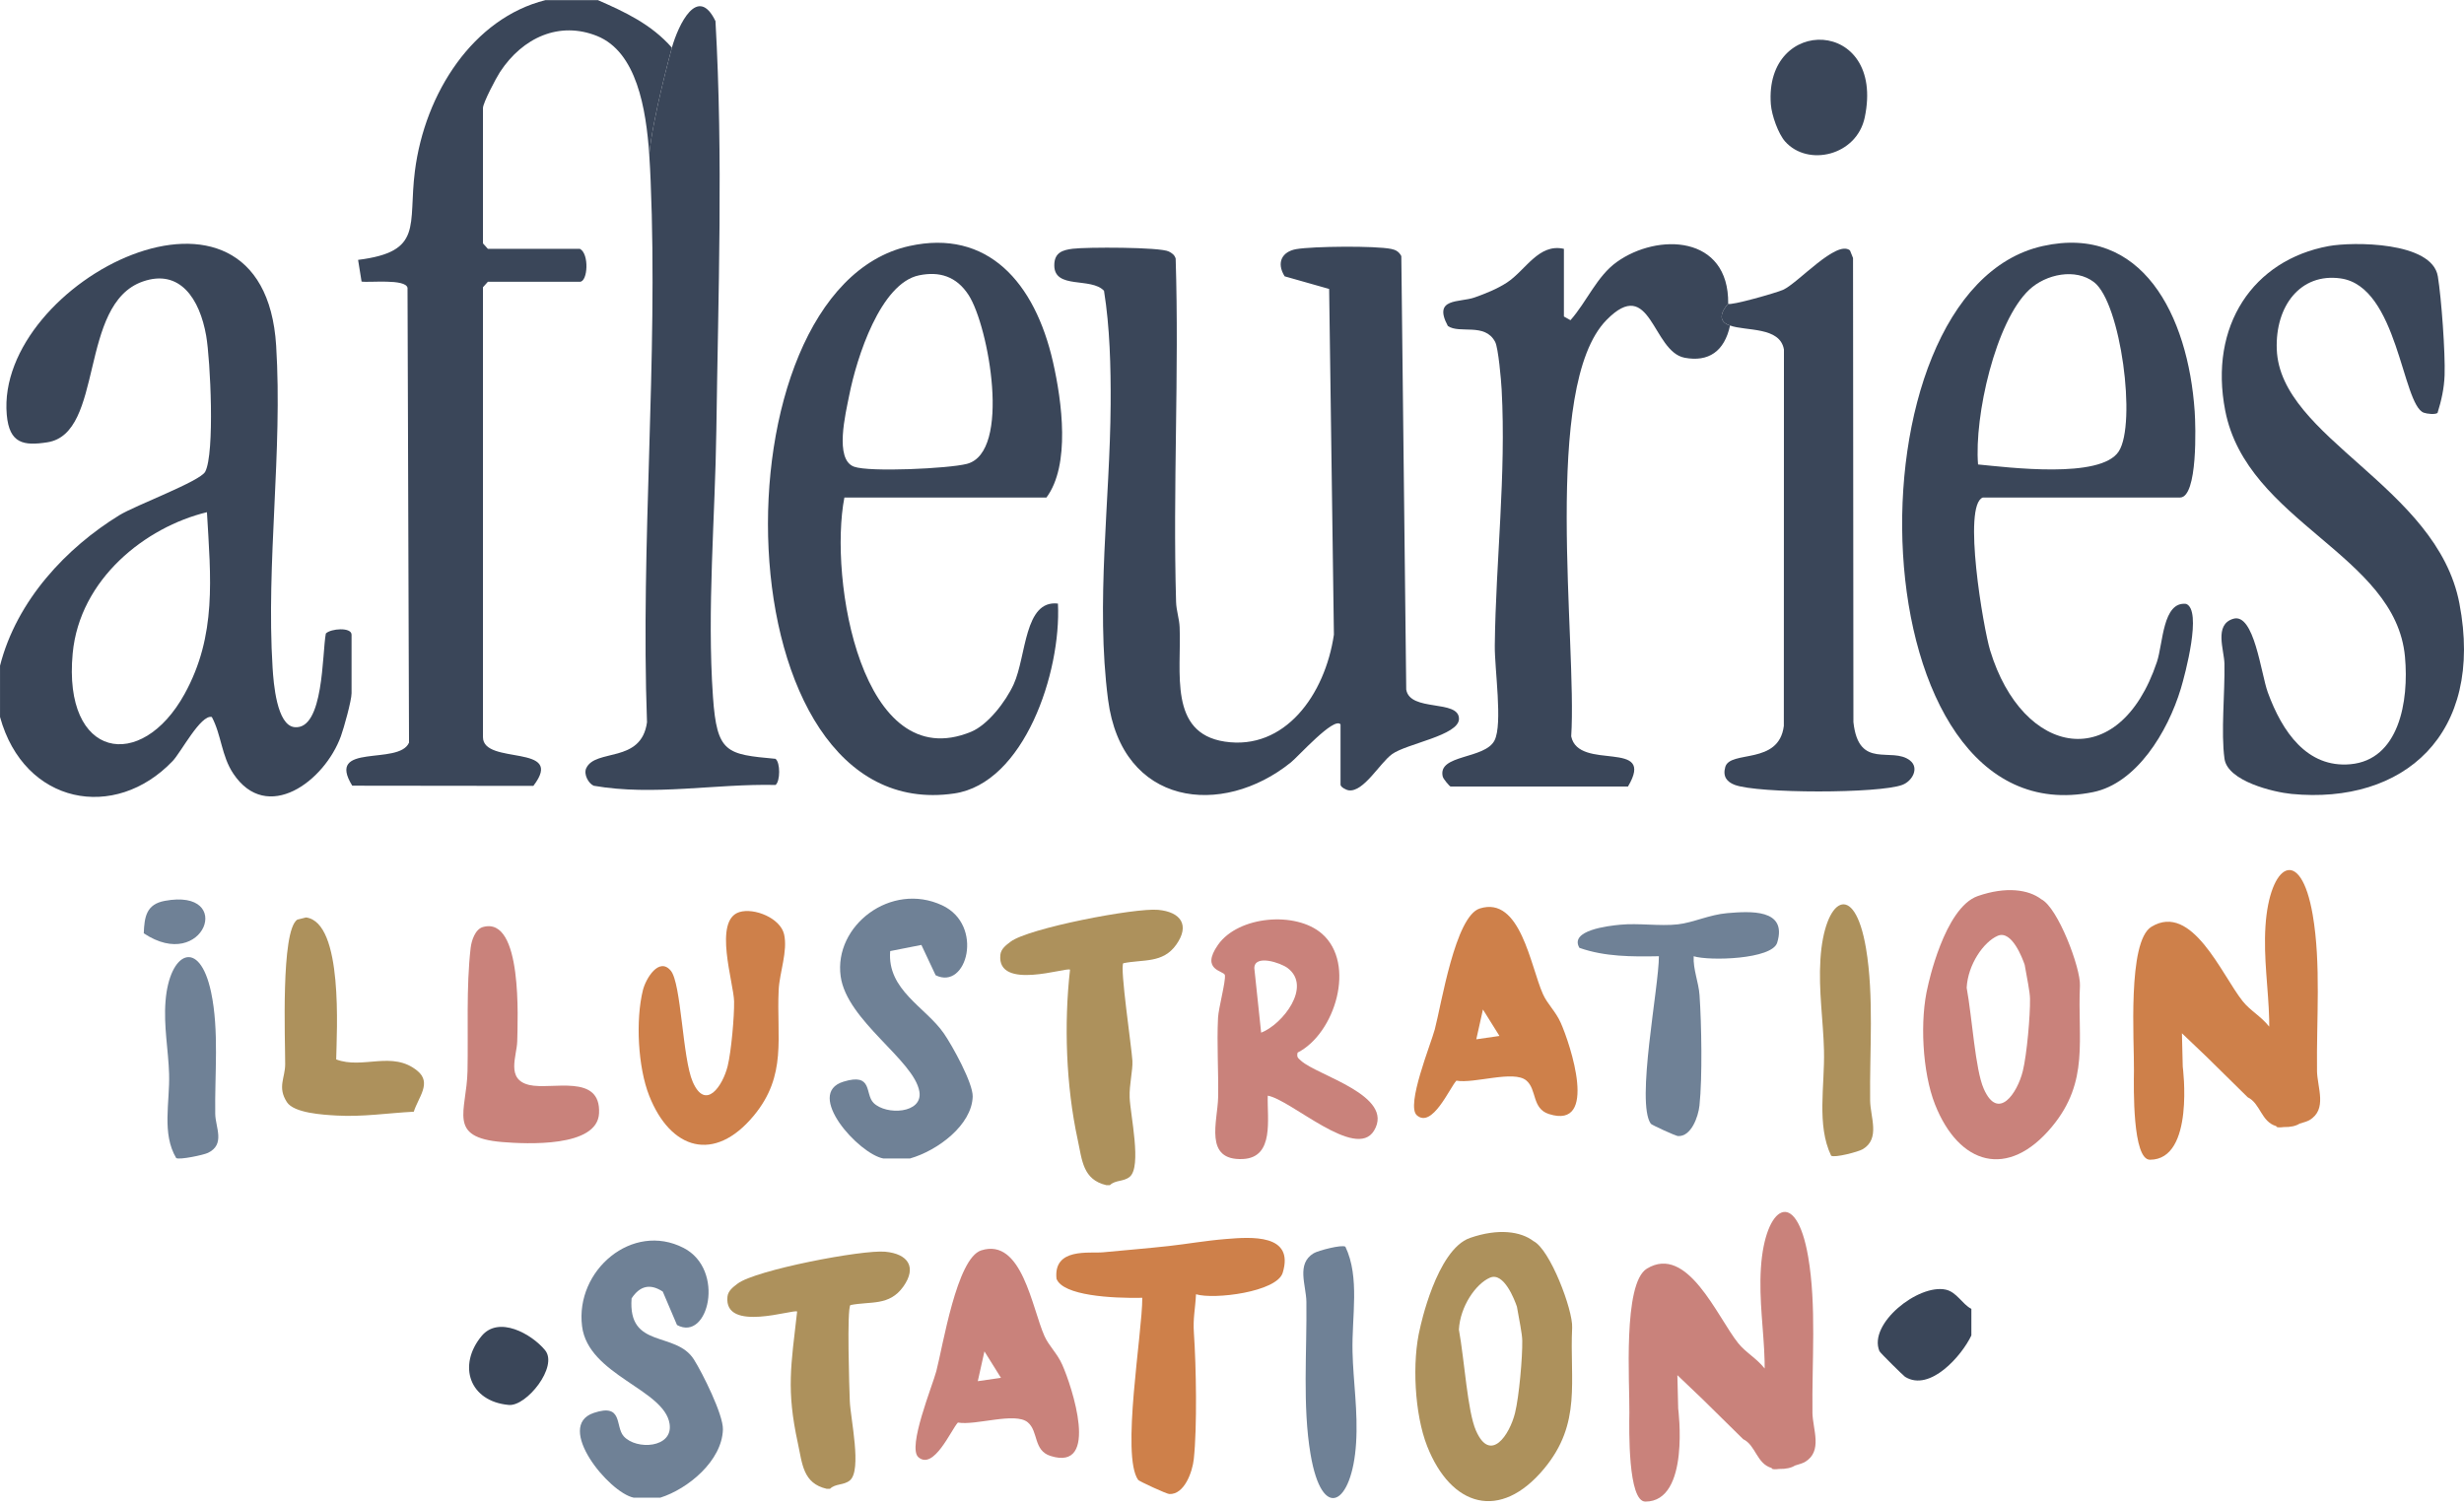 <svg width="260" height="159" viewBox="0 0 260 159" fill="none" xmlns="http://www.w3.org/2000/svg">
<path d="M0 70.252C1.764 63.319 7.048 57.768 12.596 54.362C14.307 53.312 21.122 50.788 21.653 49.776C22.674 47.833 22.202 37.978 21.755 35.423C21.075 31.542 18.989 28.331 15.061 29.707C8.253 32.091 11.028 45.734 4.999 46.671C2.49 47.062 0.984 46.811 0.714 43.771C-0.534 29.679 27.81 15.232 29.139 36.466C29.834 47.587 28.07 59.373 28.763 70.46C28.865 72.087 29.204 76.546 31.085 76.729C34.184 77.033 33.979 68.951 34.383 66.846C34.904 66.315 37.096 66.154 37.096 66.97V73.146C37.096 73.919 36.292 76.797 35.972 77.682C34.237 82.46 28.173 86.953 24.618 81.631C23.36 79.75 23.373 77.57 22.352 75.655C21.178 75.375 19.11 79.368 18.219 80.302C12.115 86.701 2.546 84.891 0.003 75.655V70.252H0ZM21.839 54.045C15.353 55.613 8.408 61.093 7.669 68.948C6.623 80.079 14.903 81.526 19.48 73.22C22.889 67.039 22.237 60.963 21.836 54.045H21.839Z" fill="#3A4659"/>
<path d="M141.448 76.428C140.747 75.617 137.009 79.809 136.217 80.445C128.958 86.298 118.377 85.081 116.921 73.82C115.598 63.589 117.129 52.909 117.194 42.675C117.219 38.695 117.11 34.513 116.495 30.685C115.148 29.213 111.245 30.567 111.248 27.993C111.248 26.639 112.139 26.381 113.185 26.248C114.62 26.065 122.416 26.061 123.338 26.54C123.655 26.704 123.94 26.887 124.055 27.285C124.434 39.341 123.751 51.462 124.099 63.515C124.124 64.427 124.437 65.272 124.474 66.185C124.673 70.92 123.288 77.353 129.231 78.253C135.552 79.213 139.812 73.341 140.753 66.967L140.25 30.489L135.556 29.157C134.661 27.726 135.267 26.546 136.794 26.285C138.53 25.987 145.134 25.919 146.814 26.27C147.276 26.366 147.627 26.555 147.866 27.027L148.385 72.761C148.779 75.155 153.942 73.767 153.951 75.844C153.958 77.611 148.419 78.458 146.885 79.579C145.578 80.532 143.895 83.597 142.321 83.395C142.017 83.354 141.452 83.041 141.452 82.796V76.428H141.448Z" fill="#3A4659"/>
<path d="M89.099 52.499C87.434 61.056 90.902 81.976 102.465 77.219C104.231 76.493 106.119 74.053 106.967 72.196C108.317 69.231 108.059 63.276 111.633 63.689C111.993 70.951 108.066 82.65 100.682 83.727C75.835 87.344 74.894 30.632 95.941 25.962C104.2 24.131 109.202 29.778 111.115 38.217C112.052 42.346 112.968 49.068 110.419 52.499H89.099ZM96.978 29.052C92.911 29.887 90.399 37.723 89.614 41.691C89.226 43.65 88.027 48.478 90.117 49.245C91.741 49.838 100.121 49.444 102.027 48.947C106.752 47.718 104.318 34.41 102.216 31.147C100.934 29.154 99.124 28.611 96.978 29.052Z" fill="#3A4659"/>
<path d="M209.226 52.499C207.062 53.285 209.285 66.297 209.996 68.625C213.43 79.902 223.598 81.759 227.594 69.858C228.256 67.893 228.194 63.447 230.677 63.72C232.394 64.378 230.569 71.171 230.119 72.668C228.731 77.263 225.43 82.659 220.857 83.584C195.739 88.67 194.274 30.697 215.551 25.962C226.005 23.637 230.892 33.234 231.584 43.436C231.683 44.886 231.926 52.499 230.028 52.499H209.226ZM208.723 49.009C211.847 49.304 221.664 50.577 223.57 47.631C225.461 44.706 223.794 31.976 220.969 29.781C219.019 28.266 215.886 28.921 214.132 30.564C210.555 33.917 208.314 43.914 208.723 49.009Z" fill="#3A4659"/>
<path d="M257.202 43.576C256.941 43.762 256.093 43.669 255.755 43.545C253.473 42.716 253.038 30.225 246.984 29.378C242.736 28.781 240.079 32.293 240.243 36.848C240.582 46.243 257.146 51.307 259.515 63.67C262.169 77.524 253.606 84.913 241.802 83.774C239.896 83.59 235.061 82.429 234.729 80.07C234.338 77.284 234.782 73.053 234.723 70.044C234.695 68.576 233.602 65.912 235.651 65.294C237.859 64.629 238.576 71.081 239.296 73.056C240.821 77.238 243.454 81.048 248.008 80.641C253.131 80.181 254.209 74.04 253.771 69.293C252.777 58.485 237.104 55.135 234.804 43.324C233.056 34.358 237.766 27.431 245.717 25.968C248.266 25.5 256.634 25.481 257.239 29.16C257.618 31.464 258.034 37.254 257.953 39.589C257.903 40.992 257.615 42.269 257.205 43.579L257.202 43.576Z" fill="#3A4659"/>
<path d="M188.368 14.934C187.642 14.117 186.949 12.171 186.859 11.01C186.139 1.556 198.974 1.854 196.767 12.388C195.919 16.431 190.765 17.629 188.365 14.931L188.368 14.934Z" fill="#3A4659"/>
<path d="M63.096 0.015H57.547C49.975 1.912 44.83 9.758 43.778 18.07C43.051 23.801 44.709 26.555 37.785 27.422L38.152 29.71C38.947 29.843 42.794 29.384 43.002 30.374L43.16 78.359C42.104 80.833 34.321 78.3 37.168 82.904L56.278 82.926C59.755 78.405 50.962 80.796 50.962 77.778V30.309L51.481 29.731H61.189C62.031 29.731 62.192 26.766 61.189 26.257H51.481L50.962 25.68V11.401C50.962 10.854 52.347 8.231 52.754 7.607C55.166 3.931 59.044 2.214 62.993 3.794C67.182 5.471 68.175 11.469 68.514 16.353C68.812 12.615 70.898 5.03 70.898 5.03C68.716 2.546 65.924 1.257 63.096 0.015Z" fill="#3A4659"/>
<path d="M81.839 80.07C76.651 79.592 75.648 79.477 75.232 73.531C74.587 64.294 75.465 54.586 75.589 45.38C75.785 31.002 76.316 16.608 75.496 2.226C73.612 -1.664 71.587 2.602 70.895 5.033C70.895 5.033 68.809 12.618 68.51 16.356C68.579 17.331 68.619 18.262 68.656 19.104C69.451 37.931 67.585 57.315 68.271 76.214C67.669 80.601 62.822 78.952 61.857 81.066C61.568 81.697 62.087 82.665 62.649 82.911C68.97 84.01 75.447 82.684 81.836 82.827C82.339 82.436 82.346 80.461 81.836 80.076L81.839 80.07Z" fill="#3A4659"/>
<path d="M182.357 32.048C182.457 24.792 174.915 24.556 170.599 27.648C168.494 29.157 167.451 31.821 165.716 33.786L165.023 33.398V26.257C162.359 25.652 160.996 28.508 159.025 29.806C157.991 30.486 156.74 30.983 155.594 31.389C154.004 31.951 151.16 31.383 152.775 34.395C154.01 35.267 156.684 34.013 157.767 36.075C158.103 36.711 158.398 40.095 158.453 41.101C158.941 50.096 157.833 59.181 157.73 68.116C157.702 70.612 158.581 76.381 157.705 78.123C156.687 80.144 151.666 79.57 152.238 81.948C152.3 82.203 152.97 82.991 153.064 82.991H171.785C174.803 77.896 166.569 81.439 165.793 77.698C166.433 67.824 162.645 40.781 169.516 33.768C174.207 28.98 174.335 37.099 177.762 37.748C180.274 38.223 181.963 37.084 182.553 34.348C180.69 33.771 182.357 32.051 182.357 32.051V32.048Z" fill="#3A4659"/>
<path d="M201.551 80.25C199.626 78.731 196.124 81.308 195.571 76.192L195.531 27.226L195.208 26.422C193.783 25.273 189.75 29.856 188.148 30.582C187.462 30.893 182.565 32.29 182.357 32.051C182.357 32.051 180.687 33.771 182.553 34.348C184.22 34.96 187.831 34.441 188.241 36.885L188.229 76.599C187.707 80.771 182.568 79.117 182.05 80.93C181.761 81.939 182.227 82.504 183.037 82.814C185.462 83.743 198.316 83.746 200.744 82.814C201.8 82.411 202.535 81.029 201.551 80.253V80.25Z" fill="#3A4659"/>
<path d="M93.222 122.245C90.601 121.764 84.867 115.399 89.002 114.136C92.147 113.173 91.234 115.427 92.175 116.374C93.504 117.709 97.401 117.504 97.013 115.182C96.457 111.86 89.356 107.715 88.707 103.024C87.965 97.677 94.013 93.004 99.419 95.529C103.871 97.609 102.03 104.542 98.726 102.903L97.224 99.708L93.933 100.357C93.591 104.461 97.658 106.262 99.58 109.022C100.487 110.323 102.679 114.3 102.638 115.707C102.552 118.706 98.95 121.407 96.022 122.242H93.222V122.245Z" fill="#6F8196"/>
<path d="M116.759 125.061C114.247 124.481 114.188 122.422 113.713 120.233C112.487 114.576 112.26 108.041 112.909 102.319C112.611 102.008 105.169 104.585 105.557 100.754C105.622 100.114 106.172 99.72 106.637 99.366C108.51 97.944 119.758 95.777 122.202 96.004C124.605 96.224 125.583 97.624 124.108 99.692C122.699 101.67 120.662 101.21 118.532 101.636C118.144 102.036 119.414 110.549 119.491 111.937C119.547 112.918 119.147 114.477 119.2 115.803C119.271 117.632 120.504 123.105 119.206 124.176C118.563 124.707 117.681 124.493 117.113 125.058H116.762L116.759 125.061Z" fill="#AD915C"/>
<path d="M208.018 138.111V140.911C207.034 143.016 203.662 146.913 201.023 145.28C200.862 145.181 198.394 142.749 198.319 142.576C197.099 139.682 202.427 135.453 205.314 136.08C206.466 136.332 207.044 137.595 208.018 138.114V138.111Z" fill="#3A4659"/>
<path d="M78.024 96.24C79.591 95.761 82.346 96.879 82.737 98.587C83.14 100.35 82.255 102.629 82.165 104.446C81.92 109.488 83.091 113.446 79.526 117.737C75.388 122.72 70.768 121.345 68.507 115.629C67.309 112.602 67.058 107.64 67.837 104.489C68.144 103.25 69.541 100.943 70.78 102.424C71.898 103.762 72.007 111.667 73.099 114.16C74.459 117.265 76.266 114.573 76.782 112.493C77.164 110.941 77.49 107.258 77.462 105.672C77.427 103.719 75.229 97.09 78.024 96.24Z" fill="#CE804A"/>
<path d="M178.715 100.9C178.647 102.313 179.24 103.626 179.336 105.02C179.544 108.072 179.644 113.689 179.327 116.66C179.203 117.821 178.461 119.954 177.06 119.876C176.806 119.861 174.288 118.706 174.195 118.579C172.599 116.362 175.055 104.141 175.045 100.9C172.223 100.953 169.336 100.962 166.659 100.015C165.57 98.165 169.696 97.696 170.953 97.575C172.934 97.385 175.117 97.749 177.036 97.537C178.663 97.357 180.383 96.507 182.273 96.351C184.614 96.159 188.632 95.852 187.53 99.466C186.99 101.235 180.383 101.415 178.718 100.903L178.715 100.9Z" fill="#6F8196"/>
<path d="M50.965 97.817C55.169 96.643 54.62 107.674 54.579 109.854C54.551 111.416 53.334 113.909 55.865 114.489C58.215 115.03 63.431 113.229 63.211 117.482C63.024 121.09 55.567 120.718 52.996 120.507C47.131 120.025 49.245 117.29 49.332 113.002C49.416 108.82 49.186 104.172 49.661 100.033C49.748 99.276 50.127 98.049 50.968 97.814L50.965 97.817Z" fill="#C9827B"/>
<path d="M43.666 117.306C40.931 117.445 38.267 117.871 35.503 117.709C34.091 117.628 31.023 117.455 30.272 116.293C29.253 114.713 30.085 113.757 30.092 112.304C30.101 109.792 29.614 98.236 31.365 97.04L32.293 96.808C36.258 97.332 35.525 108.941 35.475 111.788C38.298 112.859 41.412 110.816 44.054 113.002C45.585 114.269 44.144 115.775 43.663 117.306H43.666Z" fill="#AD915C"/>
<path d="M57.513 142.467C58.938 144.19 55.557 148.419 53.685 148.248C49.519 147.869 48.264 144.072 50.813 140.98C52.614 138.794 56.091 140.747 57.513 142.467Z" fill="#3A4659"/>
<path d="M18.595 122.202C17.048 119.603 17.933 116.322 17.843 113.325C17.769 110.814 17.256 108.302 17.468 105.629C17.871 100.465 21.041 98.888 22.274 104.694C23.134 108.746 22.646 113.372 22.712 117.551C22.733 118.954 23.801 120.755 21.942 121.649C21.473 121.876 18.952 122.404 18.598 122.199L18.595 122.202Z" fill="#6F8196"/>
<path d="M17.387 95.057C24.863 93.672 21.529 102.719 15.17 98.481C15.235 96.708 15.459 95.414 17.387 95.057Z" fill="#6F8196"/>
<path d="M193.218 121.944C191.672 118.693 192.557 114.589 192.467 110.844C192.392 107.702 191.88 104.56 192.091 101.22C192.495 94.762 195.665 92.787 196.897 100.052C197.757 105.122 197.27 110.907 197.335 116.132C197.357 117.886 198.425 120.14 196.565 121.258C196.096 121.541 193.575 122.199 193.221 121.947L193.218 121.944Z" fill="#AD915C"/>
<path d="M136.922 111.071C136.81 111.574 136.971 111.636 137.282 111.925C138.968 113.481 147.233 115.592 144.985 119.308C143.069 122.475 136.208 116.027 133.773 115.614C133.69 118.02 134.509 122.137 131.153 122.298C126.986 122.497 128.489 118.284 128.536 115.803C128.588 113.009 128.387 110.183 128.526 107.395C128.579 106.364 129.349 103.567 129.25 102.893C129.181 102.418 126.623 102.406 128.526 99.692C130.666 96.643 136.732 96.119 139.489 98.522C143.134 101.698 140.868 109.069 136.922 111.068V111.071ZM133.075 108.966C135.329 108.097 138.468 104.101 135.869 102.145C135.13 101.589 132.376 100.667 132.355 102.154L133.075 108.966Z" fill="#C9827B"/>
<path d="M149.505 117.681C148.329 116.648 150.993 110.155 151.399 108.615C152.101 105.955 153.554 96.69 156.137 95.864C160.437 94.489 161.496 101.965 162.813 104.902C163.291 105.97 164.148 106.706 164.688 107.923C165.697 110.186 168.702 119.221 163.452 117.554C161.623 116.974 162.192 114.958 161.052 114.008C159.714 112.891 155.566 114.369 153.678 114.03C152.961 114.8 151.126 119.103 149.502 117.681H149.505ZM158.224 109.314L156.479 106.52L155.777 109.665L158.224 109.311V109.314Z" fill="#CE804A"/>
<path d="M244.491 112.968C244.422 107.628 244.928 101.716 244.037 96.535C242.758 89.111 239.473 91.129 239.051 97.727C238.834 101.142 239.365 104.352 239.442 107.563C239.448 107.817 239.448 108.072 239.448 108.327C238.542 107.2 237.436 106.638 236.642 105.638C234.434 102.865 231.295 95.19 227.02 97.789C224.455 99.347 225.216 109.975 225.173 112.99C225.148 114.735 225.011 122.373 226.862 122.373C231.621 122.373 230.323 112.558 230.323 112.558L230.236 109.028L232.866 111.537L237.179 115.784C238.523 116.43 238.591 118.374 240.187 118.827C240.2 118.852 240.209 118.877 240.218 118.902C240.321 118.976 240.61 118.973 240.973 118.926C241.709 118.942 242.258 118.812 242.649 118.566C243.125 118.433 243.525 118.293 243.686 118.197C245.618 117.054 244.509 114.754 244.488 112.959L244.491 112.968Z" fill="#CE804A"/>
<path d="M215.38 94.876C214.06 93.867 211.691 93.51 208.695 94.55C205.153 95.78 203.43 104.051 203.43 104.051C202.557 107.581 202.84 113.139 204.178 116.529C206.708 122.935 211.884 124.475 216.519 118.892C220.512 114.086 219.202 109.649 219.475 104.005C219.565 102.17 217.14 95.727 215.38 94.879V94.876ZM213.446 113.015C212.871 115.343 210.847 118.361 209.322 114.881C208.422 112.828 208.118 107.494 207.522 104.222C207.655 101.766 209.307 99.391 210.794 98.745C212.281 98.099 213.421 101.145 213.644 101.803C213.902 103.294 214.194 104.635 214.206 105.377C214.237 107.153 213.874 111.279 213.446 113.015Z" fill="#C9827B"/>
<path d="M66.865 158.031C64.245 157.5 58.51 150.484 62.646 149.09C65.791 148.028 64.878 150.515 65.819 151.558C67.147 153.03 71.044 152.803 70.656 150.245C70.1 146.581 62.068 145.115 61.419 139.943C60.677 134.047 66.725 128.896 72.131 131.678C76.583 133.972 74.742 141.616 71.438 139.812L69.936 136.288C68.619 135.419 67.523 135.664 66.645 137.003C66.238 142.396 71.302 140.409 73.224 143.454C74.13 144.889 76.322 149.273 76.282 150.828C76.195 154.138 72.593 157.115 69.665 158.034H66.865V158.031Z" fill="#6F8196"/>
<path d="M87.232 157.097C84.721 156.516 84.662 154.458 84.187 152.269C82.96 146.612 83.466 144.116 84.112 138.393C83.814 138.083 76.372 140.66 76.76 136.829C76.825 136.189 77.375 135.795 77.84 135.441C79.713 134.019 90.961 131.852 93.405 132.078C95.808 132.299 96.786 133.699 95.311 135.767C93.836 137.835 91.865 137.285 89.735 137.71C89.347 138.111 89.62 146.516 89.67 147.838C89.741 149.667 90.974 155.141 89.676 156.212C89.033 156.743 88.151 156.529 87.583 157.094H87.232V157.097Z" fill="#AD915C"/>
<path d="M126.201 136.568C126.12 138.185 125.872 139.064 125.98 140.657C126.219 144.15 126.334 150.57 125.968 153.967C125.825 155.296 124.977 157.733 123.375 157.646C123.087 157.631 120.205 156.305 120.1 156.159C118.274 153.622 120.547 140.647 120.534 136.943C117.309 137.006 112.155 136.717 111.481 134.932C111.136 131.619 114.952 132.277 116.393 132.14C118.659 131.923 121.155 131.718 123.347 131.476C125.207 131.271 127.176 130.917 129.34 130.74C132.019 130.52 136.608 130.169 135.351 134.301C134.733 136.326 128.11 137.151 126.204 136.568H126.201Z" fill="#CE804A"/>
<path d="M141.967 131.554C143.513 134.804 142.628 138.909 142.718 142.653C142.793 145.795 143.305 148.937 143.094 152.278C142.69 158.736 139.52 160.711 138.288 153.446C137.428 148.375 137.915 142.591 137.85 137.366C137.828 135.612 136.76 133.358 138.62 132.24C139.089 131.957 141.61 131.299 141.964 131.551L141.967 131.554Z" fill="#6F8196"/>
<path d="M96.904 153.756C95.727 152.722 98.391 146.23 98.798 144.69C99.499 142.029 100.953 132.764 103.536 131.938C107.836 130.563 108.895 138.039 110.211 140.977C110.689 142.045 111.546 142.78 112.086 143.997C113.095 146.261 116.101 155.296 110.851 153.629C109.022 153.048 109.59 151.033 108.451 150.083C107.112 148.965 102.964 150.443 101.077 150.105C100.36 150.875 98.525 155.178 96.901 153.756H96.904ZM105.622 145.388L103.877 142.594L103.176 145.739L105.622 145.385V145.388Z" fill="#C9827B"/>
<path d="M191.249 149.043C191.181 143.702 191.687 137.791 190.796 132.609C189.517 125.185 186.232 127.204 185.81 133.801C185.592 137.217 186.123 140.427 186.201 143.637C186.207 143.892 186.207 144.146 186.207 144.401C185.301 143.274 184.195 142.712 183.4 141.712C181.193 138.94 178.054 131.265 173.779 133.863C171.214 135.422 171.975 146.05 171.931 149.064C171.906 150.809 171.77 158.447 173.62 158.447C178.38 158.447 177.082 148.633 177.082 148.633L176.995 145.103L179.625 147.611L183.938 151.859C185.282 152.505 185.35 154.448 186.946 154.902C186.959 154.926 186.968 154.951 186.977 154.976C187.08 155.051 187.368 155.047 187.732 155.001C188.467 155.016 189.017 154.886 189.408 154.641C189.883 154.507 190.284 154.367 190.445 154.271C192.376 153.129 191.268 150.828 191.246 149.033L191.249 149.043Z" fill="#C9827B"/>
<path d="M161.797 130.951C160.478 129.942 158.109 129.585 155.113 130.625C151.57 131.855 149.847 140.126 149.847 140.126C148.974 143.656 149.257 149.214 150.595 152.604C153.126 159.009 158.301 160.549 162.937 154.967C166.93 150.161 165.619 145.724 165.893 140.079C165.983 138.244 163.558 131.802 161.797 130.954V130.951ZM159.866 149.089C159.292 151.418 157.267 154.436 155.743 150.955C154.843 148.903 154.538 143.569 153.942 140.297C154.076 137.841 155.727 135.466 157.215 134.82C158.702 134.174 159.841 137.22 160.065 137.878C160.323 139.368 160.614 140.71 160.627 141.452C160.658 143.228 160.295 147.354 159.866 149.089Z" fill="#AD915C"/>
</svg>
